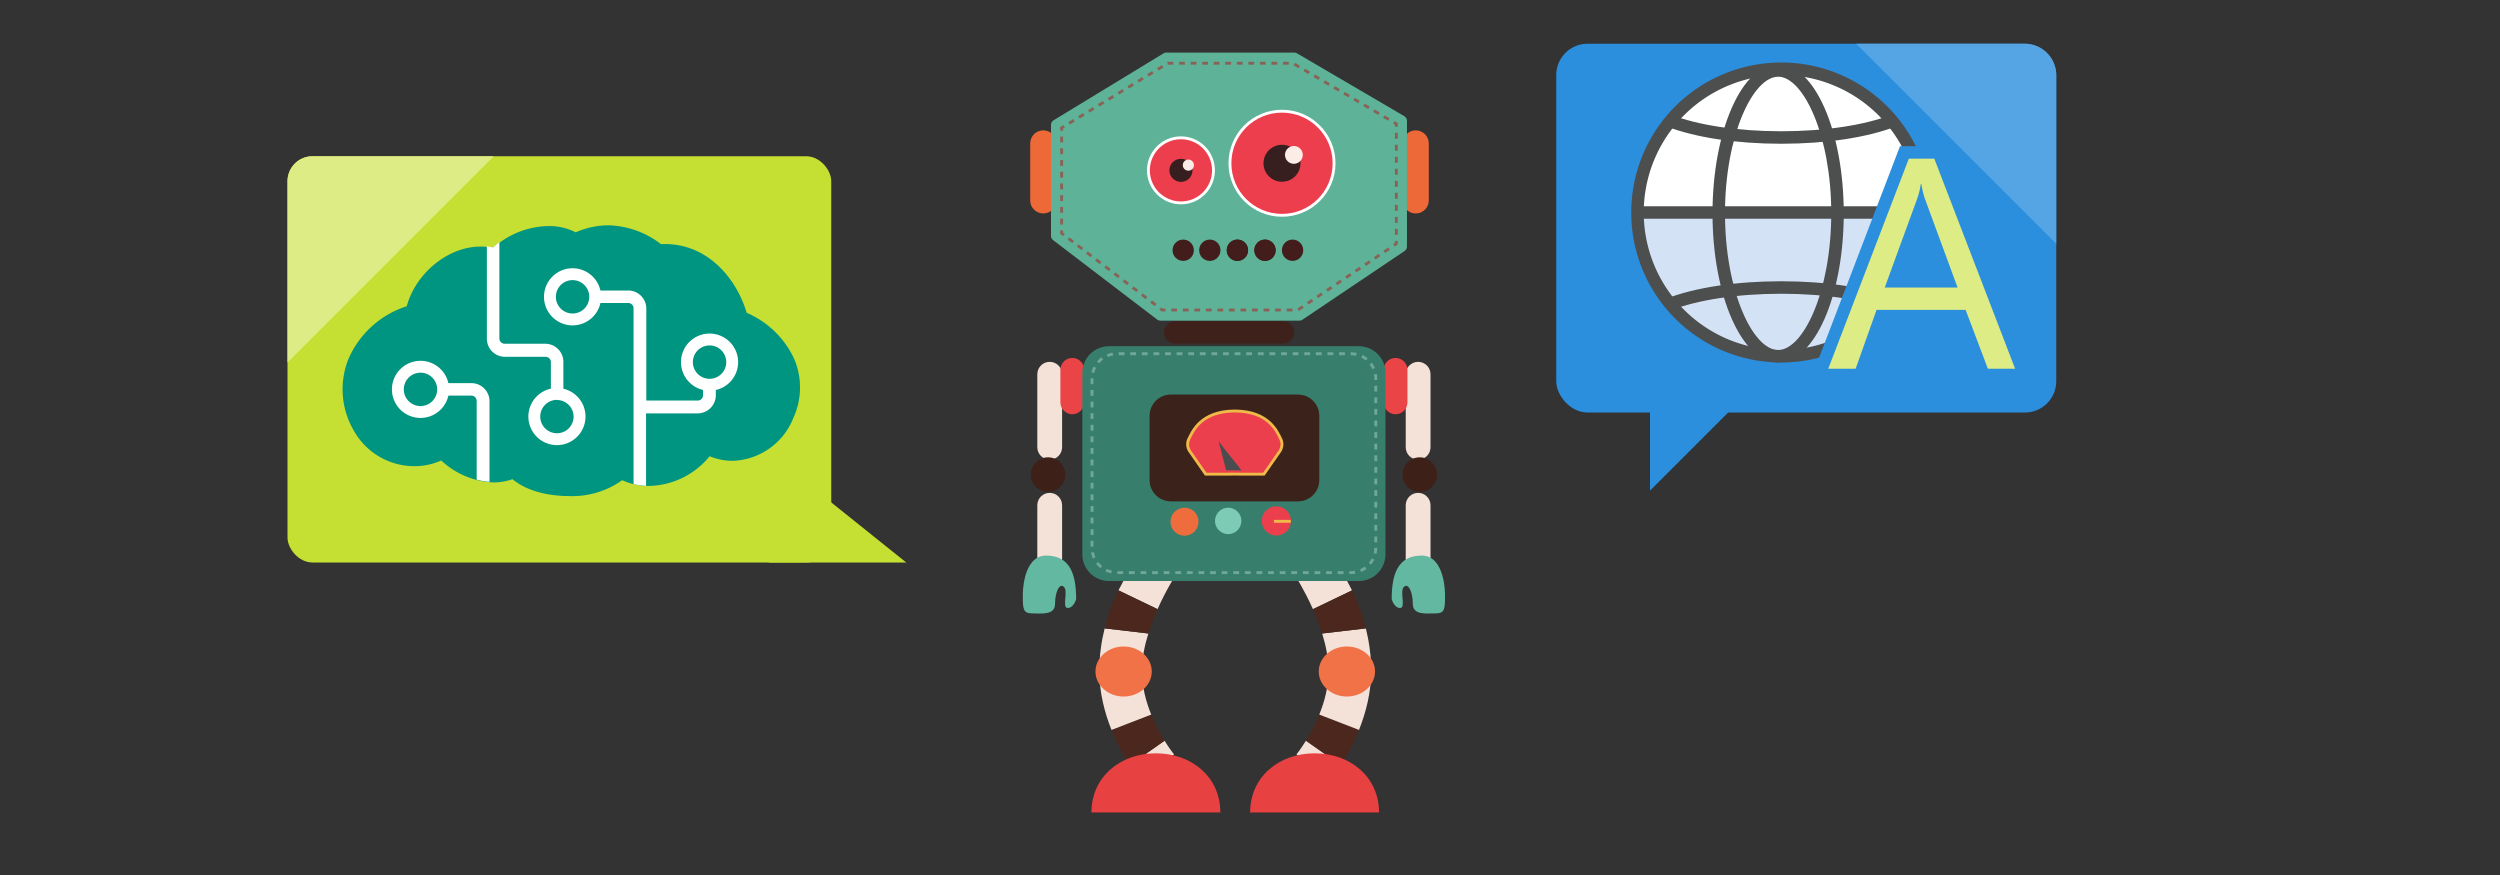 <?xml version="1.0" encoding="UTF-8" standalone="no"?>
<svg
   xmlns:dc="http://purl.org/dc/elements/1.1/"
   xmlns:cc="http://creativecommons.org/ns#"
   xmlns:rdf="http://www.w3.org/1999/02/22-rdf-syntax-ns#"
   xmlns:svg="http://www.w3.org/2000/svg"
   xmlns="http://www.w3.org/2000/svg"
   xmlns:sodipodi="http://sodipodi.sourceforge.net/DTD/sodipodi-0.dtd"
   xmlns:inkscape="http://www.inkscape.org/namespaces/inkscape"
   id="ICONS"
   viewBox="0 0 400 140"
   version="1.1"
   sodipodi:docname="disa-framework-bots-commands..svg"
   inkscape:version="0.92.1 r15371">
  <rect x="0" y="0" width="400" height="140" fill="#333333" stroke="none"/>
  <sodipodi:namedview
     pagecolor="#ffffff"
     bordercolor="#666666"
     borderopacity="1"
     objecttolerance="10"
     gridtolerance="10"
     guidetolerance="10"
     inkscape:pageopacity="0"
     inkscape:pageshadow="2"
     inkscape:window-width="1903"
     inkscape:window-height="1096"
     id="namedview99"
     showgrid="false"
     inkscape:zoom="2.397092"
     inkscape:cx="284.97469"
     inkscape:cy="26.164369"
     inkscape:window-x="2489"
     inkscape:window-y="-9"
     inkscape:window-maximized="1"
     inkscape:current-layer="ICONS" />
  <defs
     id="defs4">
    <style
       id="style2">.cls-1{fill:#2b8fde;}.cls-2{fill:#55a5e4;}.cls-3{fill:#fff;}.cls-4{fill:#d4e2f5;}.cls-5{fill:#4d4e4e;}.cls-12,.cls-16,.cls-6{fill:none;}.cls-6{stroke:#4d4e4e;stroke-linejoin:bevel;}.cls-16,.cls-6{stroke-width:2px;}.cls-7{fill:#ddec85;}.cls-8{fill:#0078d7;}.cls-9{fill:#909090;}.cls-10{fill:#464646;}.cls-11{fill:#6d6e71;}.cls-12{stroke:#6d6e71;stroke-width:4px;}.cls-12,.cls-16{stroke-miterlimit:10;}.cls-13{fill:#939598;}.cls-14{fill:#c6df33;}.cls-15{fill:#009580;}.cls-16{stroke:#0078d7;}.cls-17{fill:#bcbec0;}</style>
  </defs>
  <title
     id="title6">bot-framework-intelligence-language-understanding</title>
  <polygon
     class="cls-1"
     points="264 61 264 78.5 284.63 57.88 264 61"
     id="polygon8" />
  <rect
     class="cls-1"
     x="249"
     y="7"
     width="80"
     height="59"
     rx="5"
     ry="5"
     id="rect10" />
  <path
     class="cls-2"
     d="M329,12V39L297,7h27A5,5,0,0,1,329,12Z"
     id="path12" />
  <path
     class="cls-3"
     d="M308.5,34A23.5,23.5,0,1,1,285,10.5,23.52,23.52,0,0,1,308.5,34Z"
     id="path14" />
  <path
     class="cls-4"
     d="M308.5,34a23.5,23.5,0,0,1-47,0Z"
     id="path16" />
  <path
     class="cls-5"
     d="M285,12a22,22,0,1,1-22,22,22,22,0,0,1,22-22m0-2a24,24,0,1,0,24,24,24,24,0,0,0-24-24Z"
     id="path18" />
  <path
     class="cls-5"
     d="M284.5,12.27c4,0,8.5,9.35,8.5,21.86S288.51,56,284.5,56,276,46.65,276,34.14s4.49-21.86,8.5-21.86m0-2C278.7,10.27,274,21,274,34.14S278.7,58,284.5,58,295,47.32,295,34.14s-4.7-23.86-10.5-23.86Z"
     id="path20" />
  <line
     class="cls-6"
     x1="261.21"
     y1="34"
     x2="308"
     y2="34"
     id="line22" />
  <path
     class="cls-6"
     d="M267,19.29C271.4,21,277.84,22,285,22s13.6-1,18-2.71"
     id="path24" />
  <path
     class="cls-6"
     d="M267,48.71C271.4,47,277.84,46,285,46s13.6,1,18,2.71"
     id="path26" />
  <path
     class="cls-1"
     d="M316.68,61l-3.56-9.42H301.66L298.31,61h-8.7L304,23.39h6.83L325.33,61Z"
     id="path28" />
  <path
     class="cls-7"
     d="M322.42,59h-4.36l-3.56-9.42H300.25L296.9,59h-4.38l12.89-33.61h4.08Zm-9.21-13-5.27-14.32a13.71,13.71,0,0,1-.52-2.25h-.09a12.55,12.55,0,0,1-.54,2.25L301.56,46Z"
     id="path30" />
  <polygon
     class="cls-14"
     points="123 90 123 72.38 145 90 123 90"
     id="polygon64" />
  <rect
     class="cls-14"
     x="46"
     y="25"
     width="87"
     height="65"
     rx="4"
     ry="4"
     id="rect66" />
  <path
     class="cls-7"
     d="M79,25,46,58V29a4,4,0,0,1,4-4Z"
     id="path68" />
  <path
     class="cls-15"
     d="M127.1,57.49a14.81,14.81,0,0,0-7.63-7.44c-1.64-5.51-6.23-11-13.07-11l-.66,0a14.35,14.35,0,0,0-8.45-3,13.21,13.21,0,0,0-5.18,1.12,9.33,9.33,0,0,0-4.36-1,13.62,13.62,0,0,0-8.87,3.51,8.75,8.75,0,0,0-2-.23c-5.22,0-10.4,4.32-11.8,9.55a15.21,15.21,0,0,0-9.34,8.46,13.07,13.07,0,0,0,.9,11.49,11.1,11.1,0,0,0,9.63,5.64,10.59,10.59,0,0,0,4.33-.91,13,13,0,0,0,8.47,3.51A9.52,9.52,0,0,0,82,76.67c2.38,2,6,2.7,9,2.7a13.76,13.76,0,0,0,8.55-2.54,10.06,10.06,0,0,0,4.24.92h0A12.82,12.82,0,0,0,113.54,73a9.68,9.68,0,0,0,3.68.73h0a10.82,10.82,0,0,0,9.7-6.82A11.68,11.68,0,0,0,127.1,57.49Z"
     id="path70" />
  <path
     class="cls-3"
     d="M78.32,77.09V64.2a2.9,2.9,0,0,0-2.9-2.9H70.59v2h4.83a.85.85,0,0,1,.85.85V76.74A11.19,11.19,0,0,0,78.32,77.09Z"
     id="path72" />
  <path
     class="cls-3"
     d="M87.24,55H80.75a.85.85,0,0,1-.85-.85V38.76a12.06,12.06,0,0,0-1,.84,8.41,8.41,0,0,0-1-.17V54.19a2.9,2.9,0,0,0,2.9,2.9h6.49a.85.85,0,0,1,.85.85v4.81h2V57.94A2.9,2.9,0,0,0,87.24,55Z"
     id="path74" />
  <path
     class="cls-3"
     d="M114.53,63.24V61.4h-2.05v1.84a.85.85,0,0,1-.85.85h-8.22V49.38a2.9,2.9,0,0,0-2.9-2.9H94.93v2h5.59a.85.85,0,0,1,.85.85V77.45a10.23,10.23,0,0,0,2,.28V66.14h8.22A2.91,2.91,0,0,0,114.53,63.24Z"
     id="path76" />
  <path
     class="cls-3"
     d="M89.11,71.22a4.57,4.57,0,1,1,4.57-4.57A4.57,4.57,0,0,1,89.11,71.22Zm0-7.24a2.67,2.67,0,1,0,2.67,2.67A2.68,2.68,0,0,0,89.11,64Z"
     id="path78" />
  <path
     class="cls-3"
     d="M67.28,66.87a4.57,4.57,0,1,1,4.57-4.57A4.57,4.57,0,0,1,67.28,66.87Zm0-7.24a2.67,2.67,0,1,0,2.67,2.67A2.67,2.67,0,0,0,67.28,59.63Z"
     id="path80" />
  <path
     class="cls-3"
     d="M113.53,62.51a4.57,4.57,0,1,1,4.57-4.57A4.57,4.57,0,0,1,113.53,62.51Zm0-7.24a2.67,2.67,0,1,0,2.67,2.67A2.67,2.67,0,0,0,113.53,55.27Z"
     id="path82" />
  <path
     class="cls-3"
     d="M91.61,52.06a4.57,4.57,0,1,1,4.57-4.57A4.57,4.57,0,0,1,91.61,52.06Zm0-7.24a2.67,2.67,0,1,0,2.67,2.67A2.67,2.67,0,0,0,91.61,44.82Z"
     id="path84" />
  <path
     id="path182"
     style="fill:#f4e1d8;fill-opacity:1;fill-rule:nonzero;stroke:none;stroke-width:0.046"
     d="m 169.937,71.559 c 0,1.096 -0.889,1.984 -1.984,1.984 v 0 c -1.096,0 -1.984,-0.889 -1.984,-1.984 V 59.879 c 0,-1.095 0.889,-1.983 1.984,-1.983 v 0 c 1.095,0 1.984,0.889 1.984,1.983 v 11.68"
     inkscape:connector-curvature="0" />
  <path
     id="path184"
     style="fill:#f4e1d8;fill-opacity:1;fill-rule:nonzero;stroke:none;stroke-width:0.046"
     d="m 169.937,92.522 c 0,1.096 -0.889,1.984 -1.984,1.984 v 0 c -1.096,0 -1.984,-0.889 -1.984,-1.984 V 80.842 c 0,-1.095 0.889,-1.984 1.984,-1.984 v 0 c 1.095,0 1.984,0.889 1.984,1.984 v 11.68"
     inkscape:connector-curvature="0" />
  <path
     id="path186"
     style="fill:#3d2119;fill-opacity:1;fill-rule:nonzero;stroke:none;stroke-width:0.046"
     d="m 164.92,75.939 c 0,-1.531 1.241,-2.77 2.77,-2.77 1.53,0 2.771,1.24 2.771,2.77 0,1.53 -1.241,2.77 -2.771,2.77 -1.53,0 -2.77,-1.24 -2.77,-2.77"
     inkscape:connector-curvature="0" />
  <path
     id="path188"
     style="fill:#62b8a1;fill-opacity:1;fill-rule:nonzero;stroke:none;stroke-width:0.046"
     d="m 163.648,95.18 c 0,0 -0.076,-6.289 3.743,-6.289 3.818,0 4.792,2.995 4.792,6.963 0,0 -0.374,1.423 -1.348,1.423 -0.973,0 0.112,-2.658 -0.599,-3.369 -0.711,-0.712 -1.427,0.82 -1.427,2.691 0,1.871 -2.163,1.544 -3.661,1.544 -1.497,0 -1.5,-0.792 -1.5,-2.963"
     inkscape:connector-curvature="0" />
  <path
     id="path190"
     style="fill:#ea4446;fill-opacity:1;fill-rule:nonzero;stroke:none;stroke-width:0.046"
     d="m 173.473,64.377 c 0,1.052 -0.853,1.905 -1.906,1.905 v 0 c -1.051,0 -1.905,-0.853 -1.905,-1.905 v -5.202 c 0,-1.053 0.854,-1.906 1.905,-1.906 v 0 c 1.053,0 1.906,0.853 1.906,1.906 v 5.202"
     inkscape:connector-curvature="0" />
  <path
     id="path192"
     style="fill:#f4e1d8;fill-opacity:1;fill-rule:nonzero;stroke:none;stroke-width:0.046"
     d="m 224.916,71.559 c 0,1.096 0.888,1.984 1.984,1.984 v 0 c 1.096,0 1.984,-0.889 1.984,-1.984 V 59.879 c 0,-1.095 -0.889,-1.983 -1.984,-1.983 v 0 c -1.096,0 -1.984,0.889 -1.984,1.983 v 11.68"
     inkscape:connector-curvature="0" />
  <path
     id="path194"
     style="fill:#f4e1d8;fill-opacity:1;fill-rule:nonzero;stroke:none;stroke-width:0.046"
     d="m 224.916,92.522 c 0,1.096 0.888,1.984 1.984,1.984 v 0 c 1.096,0 1.984,-0.889 1.984,-1.984 V 80.842 c 0,-1.095 -0.889,-1.984 -1.984,-1.984 v 0 c -1.096,0 -1.984,0.889 -1.984,1.984 v 11.68"
     inkscape:connector-curvature="0" />
  <path
     id="path196"
     style="fill:#3d2119;fill-opacity:1;fill-rule:nonzero;stroke:none;stroke-width:0.046"
     d="m 229.933,75.939 c 0,-1.531 -1.241,-2.77 -2.771,-2.77 -1.53,0 -2.77,1.24 -2.77,2.77 0,1.53 1.241,2.77 2.77,2.77 1.53,0 2.771,-1.24 2.771,-2.77"
     inkscape:connector-curvature="0" />
  <path
     id="path198"
     style="fill:#62b8a1;fill-opacity:1;fill-rule:nonzero;stroke:none;stroke-width:0.046"
     d="m 231.205,95.18 c 0,0 0.076,-6.289 -3.743,-6.289 -3.819,0 -4.792,2.995 -4.792,6.963 0,0 0.374,1.423 1.348,1.423 0.974,0 -0.112,-2.658 0.599,-3.369 0.711,-0.712 1.428,0.82 1.428,2.691 0,1.871 2.163,1.544 3.66,1.544 1.497,0 1.5,-0.792 1.5,-2.963"
     inkscape:connector-curvature="0" />
  <path
     id="path200"
     style="fill:#ea4446;fill-opacity:1;fill-rule:nonzero;stroke:none;stroke-width:0.046"
     d="m 221.379,64.377 c 0,1.052 0.853,1.905 1.906,1.905 v 0 c 1.052,0 1.906,-0.853 1.906,-1.905 v -5.202 c 0,-1.053 -0.854,-1.906 -1.906,-1.906 v 0 c -1.053,0 -1.906,0.853 -1.906,1.906 v 5.202"
     inkscape:connector-curvature="0" />
  <path
     id="path260"
     style="fill:#f4e1d8;fill-opacity:1;fill-rule:nonzero;stroke:none;stroke-width:0.046"
     d="m 207.163,92.005 3.724,-0.346 0.433,0.26 2.941,-0.987 c 0.088,0.118 1.019,1.395 2.062,3.528 l -6.252,3.007 c -1.407,-3.165 -2.889,-5.434 -2.909,-5.461"
     inkscape:connector-curvature="0" />
  <path
     id="path262"
     style="fill:#f4e1d8;fill-opacity:1;fill-rule:nonzero;stroke:none;stroke-width:0.046"
     d="m 212.685,125.05 -5.246,-4.352 c 0.018,-0.022 0.677,-0.839 1.514,-2.185 l 5.587,3.922 c -0.988,1.554 -1.764,2.506 -1.854,2.615"
     inkscape:connector-curvature="0" />
  <path
     id="path264"
     style="fill:#4c271d;fill-opacity:1;fill-rule:nonzero;stroke:none;stroke-width:0.046"
     d="m 217.44,116.788 c -0.917,2.292 -1.995,4.224 -2.901,5.647 l -5.587,-3.922 c 0.675,-1.086 1.46,-2.519 2.131,-4.18 l 6.356,2.455"
     inkscape:connector-curvature="0" />
  <path
     id="path266"
     style="fill:#f4e1d8;fill-opacity:1;fill-rule:nonzero;stroke:none;stroke-width:0.046"
     d="m 212.572,107.349 c 0,-1.979 -0.424,-4.039 -1.027,-5.988 l 6.992,-0.819 c 0.505,2.037 0.851,4.325 0.851,6.807 0,3.467 -0.854,6.702 -1.948,9.44 l -6.356,-2.455 c 0.836,-2.067 1.489,-4.473 1.489,-6.985"
     inkscape:connector-curvature="0" />
  <path
     id="path268"
     style="fill:#4c271d;fill-opacity:1;fill-rule:nonzero;stroke:none;stroke-width:0.046"
     d="m 210.072,97.466 6.252,-3.007 c 0.776,1.587 1.609,3.65 2.212,6.082 l -6.992,0.819 c -0.427,-1.381 -0.941,-2.7 -1.473,-3.895"
     inkscape:connector-curvature="0" />
  <path
     id="path270"
     style="fill:#f17247;fill-opacity:1;fill-rule:nonzero;stroke:none;stroke-width:0.046"
     d="m 210.998,107.442 c 0,2.21 2.016,4.002 4.503,4.002 2.487,0 4.503,-1.792 4.503,-4.002 0,-2.211 -2.017,-4.003 -4.503,-4.003 -2.487,0 -4.503,1.792 -4.503,4.003"
     inkscape:connector-curvature="0" />
  <path
     id="path272"
     style="fill:#e84142;fill-opacity:1;fill-rule:nonzero;stroke:none;stroke-width:0.046"
     d="m 210.335,120.531 c 5.695,0 10.312,3.765 10.312,9.46 H 200.024 c 0,-5.695 4.616,-9.46 10.311,-9.46"
     inkscape:connector-curvature="0" />
  <path
     id="path294"
     style="fill:#f4e1d8;fill-opacity:1;fill-rule:nonzero;stroke:none;stroke-width:0.046"
     d="m 188.115,92.005 -3.723,-0.346 -0.434,0.26 -2.941,-0.987 c -0.088,0.118 -1.019,1.395 -2.062,3.528 l 6.252,3.007 c 1.407,-3.165 2.888,-5.434 2.908,-5.461"
     inkscape:connector-curvature="0" />
  <path
     id="path296"
     style="fill:#f4e1d8;fill-opacity:1;fill-rule:nonzero;stroke:none;stroke-width:0.046"
     d="m 182.594,125.05 5.245,-4.352 c -0.018,-0.022 -0.677,-0.839 -1.513,-2.185 l -5.587,3.922 c 0.988,1.554 1.764,2.506 1.854,2.615"
     inkscape:connector-curvature="0" />
  <path
     id="path298"
     style="fill:#4c271d;fill-opacity:1;fill-rule:nonzero;stroke:none;stroke-width:0.046"
     d="m 177.839,116.788 c 0.916,2.292 1.995,4.224 2.901,5.647 l 5.587,-3.922 c -0.675,-1.086 -1.46,-2.519 -2.132,-4.18 l -6.356,2.455"
     inkscape:connector-curvature="0" />
  <path
     id="path300"
     style="fill:#f4e1d8;fill-opacity:1;fill-rule:nonzero;stroke:none;stroke-width:0.046"
     d="m 182.707,107.349 c 0,-1.979 0.424,-4.039 1.027,-5.988 l -6.991,-0.819 c -0.506,2.037 -0.851,4.325 -0.851,6.807 0,3.467 0.854,6.702 1.948,9.44 l 6.356,-2.455 c -0.836,-2.067 -1.488,-4.473 -1.488,-6.985"
     inkscape:connector-curvature="0" />
  <path
     id="path302"
     style="fill:#4c271d;fill-opacity:1;fill-rule:nonzero;stroke:none;stroke-width:0.046"
     d="m 185.207,97.466 -6.252,-3.007 c -0.777,1.587 -1.609,3.65 -2.212,6.082 l 6.991,0.819 c 0.427,-1.381 0.941,-2.7 1.473,-3.895"
     inkscape:connector-curvature="0" />
  <path
     id="path304"
     style="fill:#f17247;fill-opacity:1;fill-rule:nonzero;stroke:none;stroke-width:0.046"
     d="m 184.281,107.442 c 0,2.21 -2.017,4.002 -4.503,4.002 -2.487,0 -4.503,-1.792 -4.503,-4.002 0,-2.211 2.017,-4.003 4.503,-4.003 2.487,0 4.503,1.792 4.503,4.003"
     inkscape:connector-curvature="0" />
  <path
     id="path306"
     style="fill:#e84142;fill-opacity:1;fill-rule:nonzero;stroke:none;stroke-width:0.046"
     d="m 184.944,120.531 c -5.695,0 -10.312,3.765 -10.312,9.46 h 20.623 c 0,-5.695 -4.616,-9.46 -10.311,-9.46"
     inkscape:connector-curvature="0" />
  <path
     id="path308"
     style="fill:#377f6c;fill-opacity:1;fill-rule:nonzero;stroke:none;stroke-width:0.046"
     d="m 221.674,88.704 c 0,2.352 -1.906,4.26 -4.259,4.26 h -39.98 c -2.353,0 -4.26,-1.907 -4.26,-4.26 V 59.656 c 0,-2.352 1.907,-4.26 4.26,-4.26 h 39.98 c 2.353,0 4.259,1.907 4.259,4.26 v 29.048"
     inkscape:connector-curvature="0" />
  <path
     id="path314"
     style="fill:#ee6938;fill-opacity:1;fill-rule:nonzero;stroke:none;stroke-width:0.046"
     d="m 169.011,32.065 c 0,1.154 -0.935,2.089 -2.089,2.089 v 0 c -1.154,0 -2.089,-0.935 -2.089,-2.089 v -9.12 c 0,-1.154 0.935,-2.089 2.089,-2.089 v 0 c 1.154,0 2.089,0.935 2.089,2.089 v 9.12"
     inkscape:connector-curvature="0" />
  <path
     id="path316"
     style="fill:#ee6938;fill-opacity:1;fill-rule:nonzero;stroke:none;stroke-width:0.046"
     d="m 228.605,32.065 c 0,1.154 -0.935,2.089 -2.089,2.089 v 0 c -1.154,0 -2.089,-0.935 -2.089,-2.089 v -9.12 c 0,-1.154 0.935,-2.089 2.089,-2.089 v 0 c 1.154,0 2.089,0.935 2.089,2.089 v 9.12"
     inkscape:connector-curvature="0" />
  <path
     id="path330"
     style="fill:#3f211b;fill-opacity:1;fill-rule:nonzero;stroke:none;stroke-width:0.046"
     d="m 207.083,53.181 c 0,0.99 -0.803,1.793 -1.793,1.793 h -17.251 c -0.99,0 -1.793,-0.802 -1.793,-1.793 v 0 c 0,-0.99 0.803,-1.793 1.793,-1.793 h 17.251 c 0.99,0 1.793,0.802 1.793,1.793 v 0"
     inkscape:connector-curvature="0" />
  <path
     id="path332"
     style="fill:#5db297;fill-opacity:1;fill-rule:nonzero;stroke:none;stroke-width:0.046"
     d="m 207.905,51.305 h -22.243 c -0.187,0 -0.368,-0.061 -0.517,-0.175 L 168.494,38.421 c -0.211,-0.161 -0.335,-0.411 -0.335,-0.677 V 19.973 c 0,-0.297 0.155,-0.573 0.41,-0.727 L 186.162,8.536 c 0.133,-0.082 0.286,-0.125 0.443,-0.125 h 20.478 c 0.151,0 0.3,0.041 0.43,0.117 l 17.181,10.062 c 0.261,0.153 0.422,0.433 0.422,0.735 v 20.124 c 0,0.284 -0.142,0.549 -0.376,0.707 l -16.358,11.003 c -0.141,0.095 -0.306,0.145 -0.476,0.145"
     inkscape:connector-curvature="0" />
  <path
     id="path340"
     style="fill:#421d1b;fill-opacity:1;fill-rule:nonzero;stroke:none;stroke-width:0.046"
     d="m 187.605,40.038 c 0,-0.943 0.764,-1.706 1.707,-1.706 0.942,0 1.706,0.764 1.706,1.706 0,0.942 -0.764,1.706 -1.706,1.706 -0.943,0 -1.707,-0.764 -1.707,-1.706"
     inkscape:connector-curvature="0" />
  <path
     id="path342"
     style="fill:#421d1b;fill-opacity:1;fill-rule:nonzero;stroke:none;stroke-width:0.046"
     d="m 191.865,40.038 c 0,-0.943 0.764,-1.706 1.706,-1.706 0.943,0 1.706,0.764 1.706,1.706 0,0.942 -0.764,1.706 -1.706,1.706 -0.943,0 -1.706,-0.764 -1.706,-1.706"
     inkscape:connector-curvature="0" />
  <path
     id="path344"
     style="fill:#421d1b;fill-opacity:1;fill-rule:nonzero;stroke:none;stroke-width:0.046"
     d="m 196.278,40.038 c 0,-0.943 0.764,-1.706 1.706,-1.706 0.943,0 1.706,0.764 1.706,1.706 0,0.942 -0.764,1.706 -1.706,1.706 -0.943,0 -1.706,-0.764 -1.706,-1.706"
     inkscape:connector-curvature="0" />
  <path
     id="path346"
     style="fill:#421d1b;fill-opacity:1;fill-rule:nonzero;stroke:none;stroke-width:0.046"
     d="m 196.278,40.038 c 0,-0.943 0.764,-1.706 1.706,-1.706 0.943,0 1.706,0.764 1.706,1.706 0,0.942 -0.764,1.706 -1.706,1.706 -0.943,0 -1.706,-0.764 -1.706,-1.706"
     inkscape:connector-curvature="0" />
  <path
     id="path348"
     style="fill:#421d1b;fill-opacity:1;fill-rule:nonzero;stroke:none;stroke-width:0.046"
     d="m 200.692,40.038 c 0,-0.943 0.764,-1.706 1.706,-1.706 0.943,0 1.706,0.764 1.706,1.706 0,0.942 -0.764,1.706 -1.706,1.706 -0.943,0 -1.706,-0.764 -1.706,-1.706"
     inkscape:connector-curvature="0" />
  <path
     id="path350"
     style="fill:#421d1b;fill-opacity:1;fill-rule:nonzero;stroke:none;stroke-width:0.046"
     d="m 200.692,40.038 c 0,-0.943 0.764,-1.706 1.706,-1.706 0.943,0 1.706,0.764 1.706,1.706 0,0.942 -0.764,1.706 -1.706,1.706 -0.943,0 -1.706,-0.764 -1.706,-1.706"
     inkscape:connector-curvature="0" />
  <path
     id="path352"
     style="fill:#421d1b;fill-opacity:1;fill-rule:nonzero;stroke:none;stroke-width:0.046"
     d="m 205.105,40.038 c 0,-0.943 0.764,-1.706 1.706,-1.706 0.943,0 1.706,0.764 1.706,1.706 0,0.942 -0.764,1.706 -1.706,1.706 -0.943,0 -1.706,-0.764 -1.706,-1.706"
     inkscape:connector-curvature="0" />
  <path
     id="path394"
     style="fill:none;stroke:#896257;stroke-width:0.461;stroke-linecap:butt;stroke-linejoin:miter;stroke-miterlimit:10;stroke-dasharray:none;stroke-opacity:1"
     d="m 223.029,39.253 0.383,-0.257 v -0.461"
     inkscape:connector-curvature="0" />
  <path
     id="path396"
     style="fill:none;stroke:#896257;stroke-width:0.461;stroke-linecap:butt;stroke-linejoin:miter;stroke-miterlimit:10;stroke-dasharray:0.961, 0.961;stroke-dashoffset:0;stroke-opacity:1"
     d="M 223.411,37.574 V 20.756"
     inkscape:connector-curvature="0" />
  <path
     id="path398"
     style="fill:none;stroke:#896257;stroke-width:0.461;stroke-linecap:butt;stroke-linejoin:miter;stroke-miterlimit:10;stroke-dasharray:none;stroke-opacity:1"
     d="M 223.411,20.275 V 19.814 L 223.013,19.581"
     inkscape:connector-curvature="0" />
  <path
     id="path400"
     style="fill:none;stroke:#896257;stroke-width:0.461;stroke-linecap:butt;stroke-linejoin:miter;stroke-miterlimit:10;stroke-dasharray:0.923, 0.923;stroke-dashoffset:0;stroke-opacity:1"
     d="m 222.217,19.115 -15.366,-8.999 h -20.007 l -16.193,9.857"
     inkscape:connector-curvature="0" />
  <path
     id="path402"
     style="fill:none;stroke:#896257;stroke-width:0.461;stroke-linecap:butt;stroke-linejoin:miter;stroke-miterlimit:10;stroke-dasharray:none;stroke-opacity:1"
     d="m 170.256,20.212 -0.394,0.24 v 0.461"
     inkscape:connector-curvature="0" />
  <path
     id="path404"
     style="fill:none;stroke:#896257;stroke-width:0.461;stroke-linecap:butt;stroke-linejoin:miter;stroke-miterlimit:10;stroke-dasharray:0.938, 0.938;stroke-dashoffset:0;stroke-opacity:1"
     d="M 169.862,21.851 V 36.392"
     inkscape:connector-curvature="0" />
  <path
     id="path406"
     style="fill:none;stroke:#896257;stroke-width:0.461;stroke-linecap:butt;stroke-linejoin:miter;stroke-miterlimit:10;stroke-dasharray:none;stroke-opacity:1"
     d="m 169.862,36.861 v 0.461 l 0.367,0.28"
     inkscape:connector-curvature="0" />
  <path
     id="path408"
     style="fill:none;stroke:#896257;stroke-width:0.461;stroke-linecap:butt;stroke-linejoin:miter;stroke-miterlimit:10;stroke-dasharray:0.923, 0.923;stroke-dashoffset:0;stroke-opacity:1"
     d="m 170.963,38.162 14.988,11.44 h 21.695 l 15,-10.09"
     inkscape:connector-curvature="0" />
  <path
     id="path410"
     style="fill:none;stroke:#70a798;stroke-width:0.461;stroke-linecap:butt;stroke-linejoin:miter;stroke-miterlimit:10;stroke-dasharray:0.928, 0.928;stroke-dashoffset:0;stroke-opacity:1"
     d="m 220.123,87.647 c 0,2.193 -1.785,3.971 -3.987,3.971 h -37.422 c -2.203,0 -3.987,-1.778 -3.987,-3.971 V 60.568 c 0,-2.193 1.784,-3.971 3.987,-3.971 h 37.422 c 2.202,0 3.987,1.778 3.987,3.971 z"
     inkscape:connector-curvature="0" />
  <path
     id="path420"
     style="fill:#3b221a;fill-opacity:1;fill-rule:nonzero;stroke:none;stroke-width:0.046"
     d="m 211.086,76.812 c 0,1.882 -1.526,3.408 -3.408,3.408 h -20.34 c -1.882,0 -3.408,-1.526 -3.408,-3.408 V 66.536 c 0,-1.882 1.526,-3.408 3.408,-3.408 h 20.34 c 1.882,0 3.408,1.526 3.408,3.408 v 10.276"
     inkscape:connector-curvature="0" />
  <path
     id="path422"
     style="fill:#ef6c3d;fill-opacity:1;fill-rule:nonzero;stroke:none;stroke-width:0.046"
     d="m 187.279,83.475 c 0,-1.238 1.005,-2.242 2.243,-2.242 1.238,0 2.243,1.004 2.243,2.242 0,1.239 -1.005,2.243 -2.243,2.243 -1.238,0 -2.243,-1.004 -2.243,-2.243"
     inkscape:connector-curvature="0" />
  <path
     id="path424"
     style="fill:#7dcbb4;fill-opacity:1;fill-rule:nonzero;stroke:none;stroke-width:0.046"
     d="m 194.397,83.346 c 0,-1.167 0.947,-2.113 2.113,-2.113 1.166,0 2.113,0.946 2.113,2.113 0,1.167 -0.947,2.113 -2.113,2.113 -1.166,0 -2.113,-0.946 -2.113,-2.113"
     inkscape:connector-curvature="0" />
  <path
     id="path426"
     style="fill:#eb3f4d;fill-opacity:1;fill-rule:nonzero;stroke:none;stroke-width:0.046"
     d="m 201.88,83.346 c 0,-1.293 1.049,-2.34 2.341,-2.34 1.292,0 2.341,1.048 2.341,2.34 0,1.292 -1.049,2.34 -2.341,2.34 -1.292,0 -2.341,-1.048 -2.341,-2.34"
     inkscape:connector-curvature="0" />
  <path
     id="path428"
     style="fill:none;stroke:#f0ba49;stroke-width:0.461;stroke-linecap:butt;stroke-linejoin:miter;stroke-miterlimit:10;stroke-dasharray:none;stroke-opacity:1"
     d="m 206.521,83.411 h -2.698"
     inkscape:connector-curvature="0" />
  <path
     id="path430"
     style="fill:#eb3f4d;fill-opacity:1;fill-rule:nonzero;stroke:none;stroke-width:0.046"
     d="m 190.409,72.265 c -0.039,-0.05 -0.728,-0.937 -0.197,-2.022 l 0.078,-0.16 c 0.616,-1.279 2.057,-4.275 7.217,-4.323 h 0.12 c 5.16,0.048 6.601,3.044 7.216,4.323 l 0.077,0.16 c 0.535,1.093 -0.179,2 -0.186,2.009 l -2.518,3.618 -4.649,-0.011 -4.65,0.011 -2.507,-3.605"
     inkscape:connector-curvature="0" />
  <path
     id="path432"
     style="fill:#f0ba49;fill-opacity:1;fill-rule:nonzero;stroke:none;stroke-width:0.046"
     d="m 197.628,65.526 c -0.022,0 -0.04,0.002 -0.062,0.002 -0.022,0 -0.041,-0.002 -0.062,-0.002 v 0.004 c -5.528,0.052 -6.903,3.395 -7.499,4.612 -0.606,1.236 0.214,2.254 0.214,2.254 l 2.577,3.705 4.77,-0.011 4.77,0.011 2.577,-3.705 c 0,0 0.819,-1.018 0.214,-2.254 -0.596,-1.217 -1.971,-4.561 -7.499,-4.612 z m -0.082,0.465 0.078,3.49e-4 c 5.017,0.047 6.364,2.847 7.011,4.193 l 0.078,0.161 c 0.464,0.947 -0.135,1.732 -0.159,1.762 l -0.01,0.013 -0.009,0.013 -2.44,3.506 -4.53,-0.011 -4.529,0.011 -2.439,-3.506 -0.009,-0.013 -0.008,-0.011 c -0.026,-0.033 -0.625,-0.818 -0.162,-1.765 l 0.078,-0.161 c 0.648,-1.346 1.995,-4.146 7.011,-4.193 l 0.038,-3.49e-4"
     inkscape:connector-curvature="0" />
  <path
     id="path434"
     style="fill:#4a4c4e;fill-opacity:1;fill-rule:nonzero;stroke:none;stroke-width:0.046"
     d="m 194.978,70.626 1.206,4.619 2.47,0.023 -3.676,-4.642"
     inkscape:connector-curvature="0" />
  <path
     id="path620"
     style="fill:#ec3e4d;fill-opacity:1;fill-rule:nonzero;stroke:none;stroke-width:0.046"
     d="m 183.744,27.256 c 0,-2.876 2.331,-5.207 5.207,-5.207 2.875,0 5.207,2.331 5.207,5.207 0,2.875 -2.331,5.207 -5.207,5.207 -2.876,0 -5.207,-2.331 -5.207,-5.207"
     inkscape:connector-curvature="0" />
  <path
     id="path622"
     style="fill:none;stroke:#ffffff;stroke-width:0.461;stroke-linecap:butt;stroke-linejoin:miter;stroke-miterlimit:10;stroke-dasharray:none;stroke-opacity:1"
     d="m 183.744,27.256 c 0,-2.876 2.331,-5.207 5.207,-5.207 2.875,0 5.207,2.331 5.207,5.207 0,2.875 -2.331,5.207 -5.207,5.207 -2.876,0 -5.207,-2.331 -5.207,-5.207 z"
     inkscape:connector-curvature="0" />
  <path
     id="path624"
     style="fill:#371e1f;fill-opacity:1;fill-rule:nonzero;stroke:none;stroke-width:0.046"
     d="m 187.101,27.256 c 0,-1.022 0.828,-1.85 1.85,-1.85 1.022,0 1.85,0.828 1.85,1.85 0,1.021 -0.828,1.849 -1.85,1.849 -1.022,0 -1.85,-0.828 -1.85,-1.849"
     inkscape:connector-curvature="0" />
  <path
     id="path626"
     style="fill:#fbece5;fill-opacity:1;fill-rule:nonzero;stroke:none;stroke-width:0.046"
     d="m 189.248,26.42 c 0,-0.493 0.399,-0.891 0.891,-0.891 0.493,0 0.892,0.398 0.892,0.891 0,0.492 -0.399,0.891 -0.892,0.891 -0.492,0 -0.891,-0.399 -0.891,-0.891"
     inkscape:connector-curvature="0" />
  <path
     id="path628"
     style="fill:#ec3e4d;fill-opacity:1;fill-rule:nonzero;stroke:none;stroke-width:0.046"
     d="m 196.79,26.122 c 0,-4.601 3.729,-8.331 8.331,-8.331 4.601,0 8.33,3.73 8.33,8.331 0,4.601 -3.729,8.33 -8.33,8.33 -4.602,0 -8.331,-3.729 -8.331,-8.33"
     inkscape:connector-curvature="0" />
  <path
     id="path630"
     style="fill:none;stroke:#ffffff;stroke-width:0.461;stroke-linecap:butt;stroke-linejoin:miter;stroke-miterlimit:10;stroke-dasharray:none;stroke-opacity:1"
     d="m 196.79,26.122 c 0,-4.601 3.729,-8.331 8.331,-8.331 4.601,0 8.33,3.73 8.33,8.331 0,4.601 -3.729,8.33 -8.33,8.33 -4.602,0 -8.331,-3.729 -8.331,-8.33 z"
     inkscape:connector-curvature="0" />
  <path
     id="path632"
     style="fill:#371e1f;fill-opacity:1;fill-rule:nonzero;stroke:none;stroke-width:0.046"
     d="m 202.16,26.122 c 0,-1.634 1.325,-2.959 2.96,-2.959 1.635,0 2.959,1.324 2.959,2.959 0,1.634 -1.324,2.959 -2.959,2.959 -1.636,0 -2.96,-1.324 -2.96,-2.959"
     inkscape:connector-curvature="0" />
  <path
     id="path634"
     style="fill:#fbece5;fill-opacity:1;fill-rule:nonzero;stroke:none;stroke-width:0.046"
     d="m 205.595,24.784 c 0,-0.788 0.639,-1.426 1.427,-1.426 0.786,0 1.425,0.638 1.425,1.426 0,0.787 -0.639,1.425 -1.425,1.425 -0.789,0 -1.427,-0.639 -1.427,-1.425"
     inkscape:connector-curvature="0" />
</svg>
